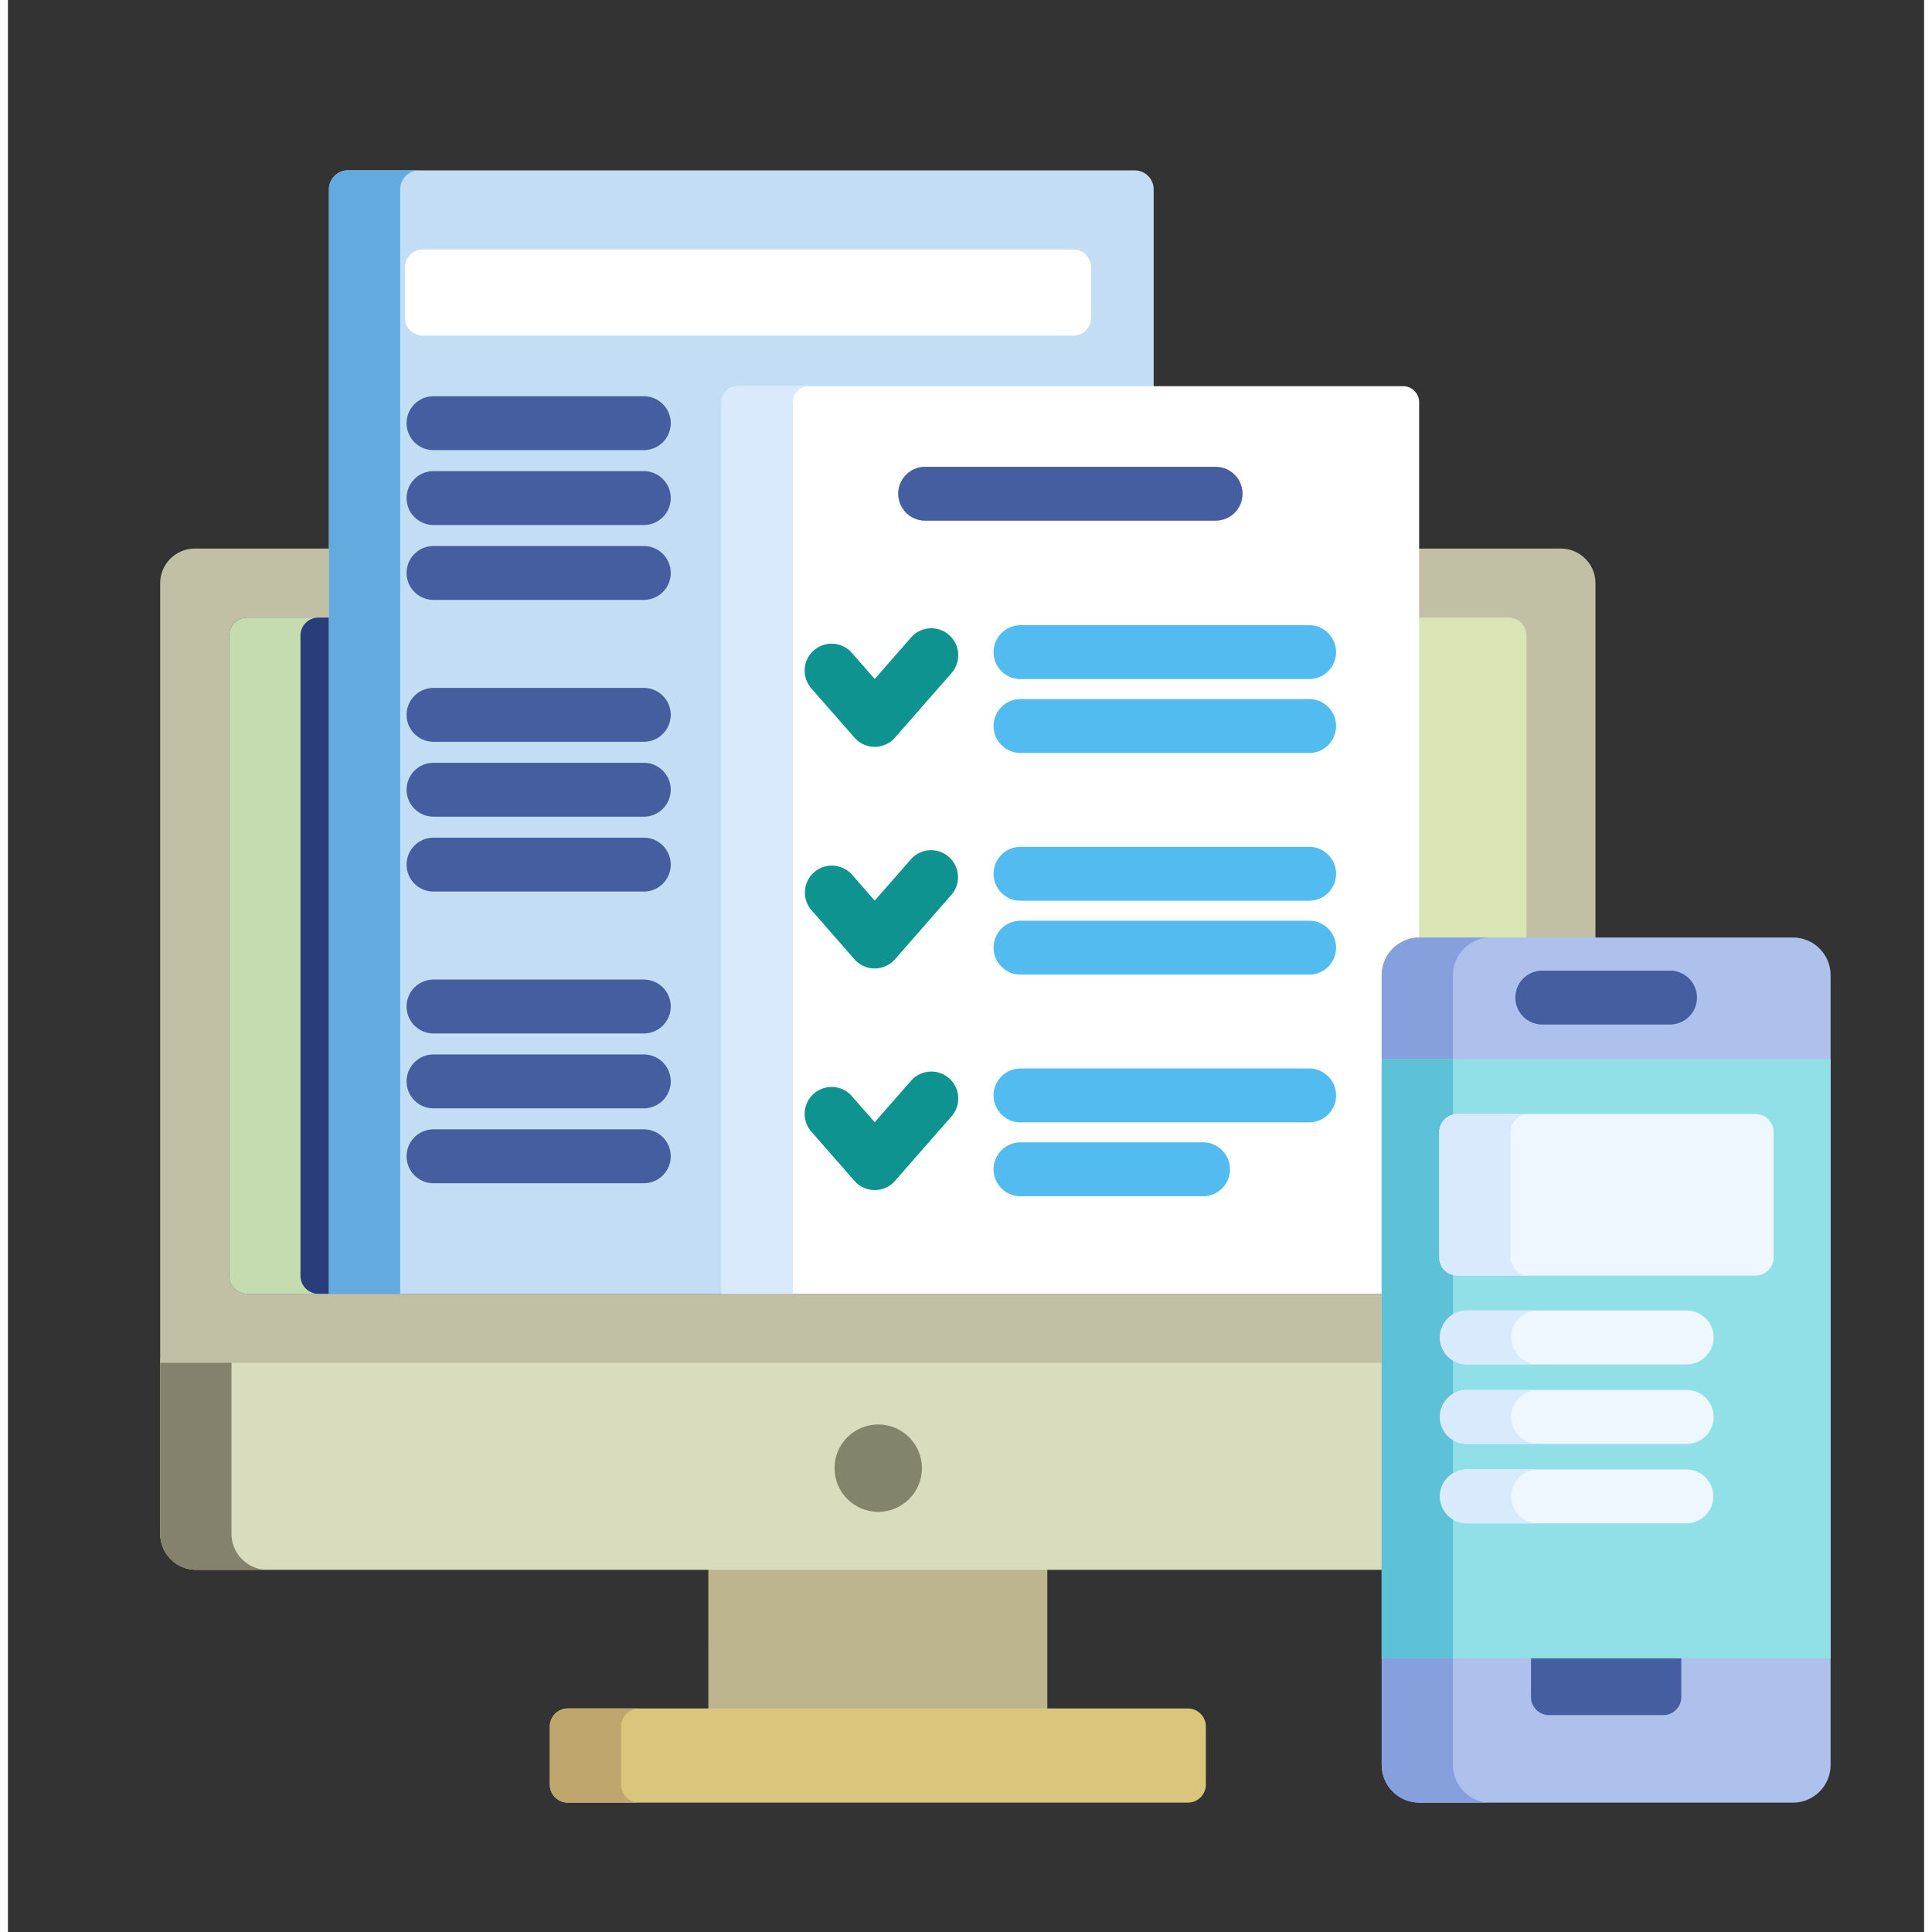 <svg aria-hidden="true" class="icon" height="40" width="40" viewBox="0 0 484 488" xmlns="http://www.w3.org/2000/svg" fill-rule="evenodd" clip-rule="evenodd" stroke-linejoin="round" stroke-miterlimit="1.414"><rect x="0" y="0" width="484" height="488" fill="#333333" stroke="none"/><path fill="none" d="M0 0h483.285v487.298H0z"/><path fill="#bcb58e" d="M176.92 395.609h85.623v36.832h-85.624z"/><path d="M302.582 450.786a4.55 4.55 0 01-4.538 4.537h-156.63a4.55 4.55 0 01-4.538-4.537v-14.71a4.55 4.55 0 014.538-4.538h156.63a4.55 4.55 0 014.538 4.538v14.71z" fill="#d9c67c" fill-rule="nonzero"/><path d="M154.883 450.786v-14.71a4.55 4.55 0 014.537-4.538h-18.006a4.55 4.55 0 00-4.538 4.538v14.71a4.55 4.55 0 004.538 4.537h18.006a4.55 4.55 0 01-4.537-4.537z" fill="#bfa66d" fill-rule="nonzero"/><path d="M347.91 343.325H38.46v44.12c0 4.992 4.084 9.076 9.075 9.076h300.374v-53.196h.001z" fill="#d9dcbd" fill-rule="nonzero"/><path d="M56.468 387.446v-44.12H38.46v44.12c0 4.991 4.084 9.075 9.075 9.075h18.007c-4.99 0-9.074-4.084-9.074-9.075z" fill="#84816d" fill-rule="nonzero"/><path d="M392.283 138.564h-36.279v99.15c-4.7.018-8.52 3.859-8.52 8.58v80.508H81.536V138.564H47.175c-4.793 0-8.715 3.92-8.715 8.714v196.955h309.45v-97.94c0-4.731 3.849-8.58 8.58-8.58h44.506v-90.436c0-4.793-3.92-8.713-8.713-8.713z" fill="#c1bfa4" fill-rule="nonzero"/><path d="M81.537 155.992h-21.11a4.55 4.55 0 00-4.537 4.538v161.734a4.55 4.55 0 004.538 4.537h21.11l-.001-170.81z" fill="#293d7c" fill-rule="nonzero"/><path d="M379.03 155.992h-23.025v81.744c.162-.009.322-.024.486-.024h27.077V160.53a4.55 4.55 0 00-4.538-4.538z" fill="#dae5b6" fill-rule="nonzero"/><path d="M73.897 322.264V160.53a4.55 4.55 0 014.538-4.537H60.428a4.55 4.55 0 00-4.538 4.537v161.734a4.55 4.55 0 004.538 4.538h18.007a4.55 4.55 0 01-4.538-4.538z" fill="#c5dbb0" fill-rule="nonzero"/><circle cx="209.68" cy="361.01" r="12.153" fill="#838469" transform="translate(29.44 43.04) scale(.908)"/><path d="M181.173 102.494c0-2.22 1.818-4.04 4.04-4.04h104.19V47.82c0-2.63-2.15-4.78-4.778-4.78H85.86a4.792 4.792 0 00-4.778 4.78v278.983h100.09V102.494z" fill="#c3ddf4" fill-rule="nonzero"/><path d="M103.868 43.04H85.86a4.792 4.792 0 00-4.778 4.779v278.983H99.09V47.819c0-2.63 2.15-4.78 4.777-4.78z" fill="#63abdf" fill-rule="nonzero"/><path d="M347.91 246.294c0-4.721 3.832-8.563 8.549-8.58V101.586c0-2.22-1.819-4.04-4.04-4.04H184.306a4.053 4.053 0 00-4.04 4.04v225.216h167.643v-80.508h.001z" fill="#fff" fill-rule="nonzero"/><path d="M202.314 97.547h-18.008a4.053 4.053 0 00-4.04 4.04v225.215h18.006V101.586c0-2.221 1.82-4.04 4.042-4.04z" fill="#d9eafc" fill-rule="nonzero"/><path d="M218.943 188.64a6.805 6.805 0 01-5.12-2.323l-10.89-12.44a6.806 6.806 0 1110.242-8.966l5.768 6.59 9.172-10.478a6.806 6.806 0 1110.242 8.967l-14.293 16.327a6.806 6.806 0 01-5.12 2.323z" fill="#0f9390" fill-rule="nonzero"/><path d="M328.67 171.535h-72.897a6.806 6.806 0 110-13.613h72.898a6.806 6.806 0 110 13.613zm0 18.66h-72.897a6.806 6.806 0 110-13.612h72.898a6.806 6.806 0 110 13.612z" fill="#52bbef" fill-rule="nonzero"/><path d="M218.943 244.62a6.808 6.808 0 01-5.12-2.322l-10.89-12.438a6.807 6.807 0 0110.242-8.967l5.768 6.589 9.172-10.477a6.807 6.807 0 0110.242 8.967l-14.293 16.326a6.805 6.805 0 01-5.12 2.322z" fill="#0f9390" fill-rule="nonzero"/><path d="M328.67 227.515h-72.897a6.806 6.806 0 110-13.613h72.898a6.806 6.806 0 110 13.613zm0 18.661h-72.897a6.806 6.806 0 110-13.613h72.898a6.806 6.806 0 110 13.613z" fill="#52bbef" fill-rule="nonzero"/><path d="M218.943 300.601a6.809 6.809 0 01-5.12-2.323l-10.89-12.44a6.806 6.806 0 1110.242-8.966l5.768 6.589 9.172-10.476a6.806 6.806 0 1110.242 8.967l-14.293 16.326a6.806 6.806 0 01-5.12 2.323z" fill="#0f9390" fill-rule="nonzero"/><path d="M328.67 283.496h-72.897a6.806 6.806 0 110-13.613h72.898a6.806 6.806 0 110 13.613zm-26.795 18.66h-46.103a6.806 6.806 0 110-13.613h46.103a6.806 6.806 0 110 13.613z" fill="#52bbef" fill-rule="nonzero"/><path d="M160.614 113.698h-53.109a6.806 6.806 0 110-13.613h53.11a6.806 6.806 0 11-.001 13.613zm0 18.915h-53.109a6.806 6.806 0 110-13.612h53.11a6.806 6.806 0 11-.001 13.612zm0 18.916h-53.109a6.806 6.806 0 110-13.613h53.11a6.806 6.806 0 11-.001 13.613zm0 35.839h-53.109a6.806 6.806 0 110-13.612h53.11a6.806 6.806 0 11-.001 13.612zm0 18.917h-53.109a6.806 6.806 0 110-13.613h53.11a6.806 6.806 0 11-.001 13.613zm0 18.915h-53.109a6.806 6.806 0 110-13.612h53.11a6.806 6.806 0 11-.001 13.613zm0 35.84h-53.109a6.806 6.806 0 110-13.612h53.11a6.806 6.806 0 11-.001 13.612zm0 18.915h-53.109a6.806 6.806 0 110-13.613h53.11a6.806 6.806 0 11-.001 13.613zm0 18.915h-53.109a6.806 6.806 0 110-13.613h53.11a6.806 6.806 0 11-.001 13.613zm144.435-167.35h-73.375a6.806 6.806 0 110-13.612h73.375a6.806 6.806 0 110 13.613z" fill="#445ea0" fill-rule="nonzero"/><path d="M460.388 445.834c0 5.22-4.27 9.49-9.489 9.49h-94.408c-5.219 0-9.489-4.27-9.489-9.49v-199.54c0-5.22 4.27-9.49 9.49-9.49h94.407c5.22 0 9.49 4.27 9.49 9.49v199.54z" fill="#aec1ed" fill-rule="nonzero"/><path d="M365.01 445.834v-199.54c0-5.22 4.27-9.49 9.488-9.49h-18.007c-5.219 0-9.489 4.27-9.489 9.49v199.54c0 5.22 4.27 9.49 9.49 9.49h18.006c-5.219 0-9.489-4.27-9.489-9.49z" fill="#85a0dd" fill-rule="nonzero"/><path d="M384.717 417.979v10.696a4.55 4.55 0 004.538 4.538h28.88a4.55 4.55 0 004.538-4.538v-10.696h-37.956z" fill="#445ea0" fill-rule="nonzero"/><path fill="#91e0e8" d="M347.005 267.55H460.39v151.337H347.005z"/><path fill="#5dc1d8" d="M347.005 267.55h18.007v151.337h-18.007z"/><path d="M419.826 258.782h-32.262a6.806 6.806 0 110-13.613h32.262a6.806 6.806 0 110 13.613z" fill="#445ea0" fill-rule="nonzero"/><path d="M445.996 317.655a4.55 4.55 0 01-4.538 4.538h-75.376a4.55 4.55 0 01-4.538-4.538v-31.724a4.55 4.55 0 014.538-4.538h75.376a4.55 4.55 0 014.538 4.538v31.724zm-21.957 26.984h-55.53a6.806 6.806 0 110-13.613h55.53a6.806 6.806 0 110 13.613zm0 20.069h-55.53a6.806 6.806 0 110-13.612h55.53a6.806 6.806 0 110 13.612zm0 20.069h-55.53a6.806 6.806 0 110-13.613h55.53a6.807 6.807 0 010 13.613z" fill="#eef6ff" fill-rule="nonzero"/><path d="M379.552 317.655v-31.724a4.55 4.55 0 014.538-4.538h-18.007a4.55 4.55 0 00-4.538 4.538v31.724a4.55 4.55 0 004.538 4.538h18.007a4.55 4.55 0 01-4.538-4.538zm.158 20.177a6.806 6.806 0 016.807-6.806H368.51a6.806 6.806 0 100 13.613h18.007a6.807 6.807 0 01-6.807-6.807zm0 20.07a6.806 6.806 0 016.807-6.806H368.51a6.806 6.806 0 100 13.612h18.007a6.806 6.806 0 01-6.807-6.806zm0 20.068a6.807 6.807 0 016.807-6.806H368.51a6.807 6.807 0 000 13.613h18.007a6.806 6.806 0 01-6.807-6.806z" fill="#d9eafc" fill-rule="nonzero"/><path d="M273.615 80.248a4.55 4.55 0 01-4.538 4.537h-164.26a4.55 4.55 0 01-4.537-4.537V67.543a4.55 4.55 0 014.537-4.538h164.26a4.55 4.55 0 014.538 4.538v12.705z" fill="#fff" fill-rule="nonzero"/></svg>